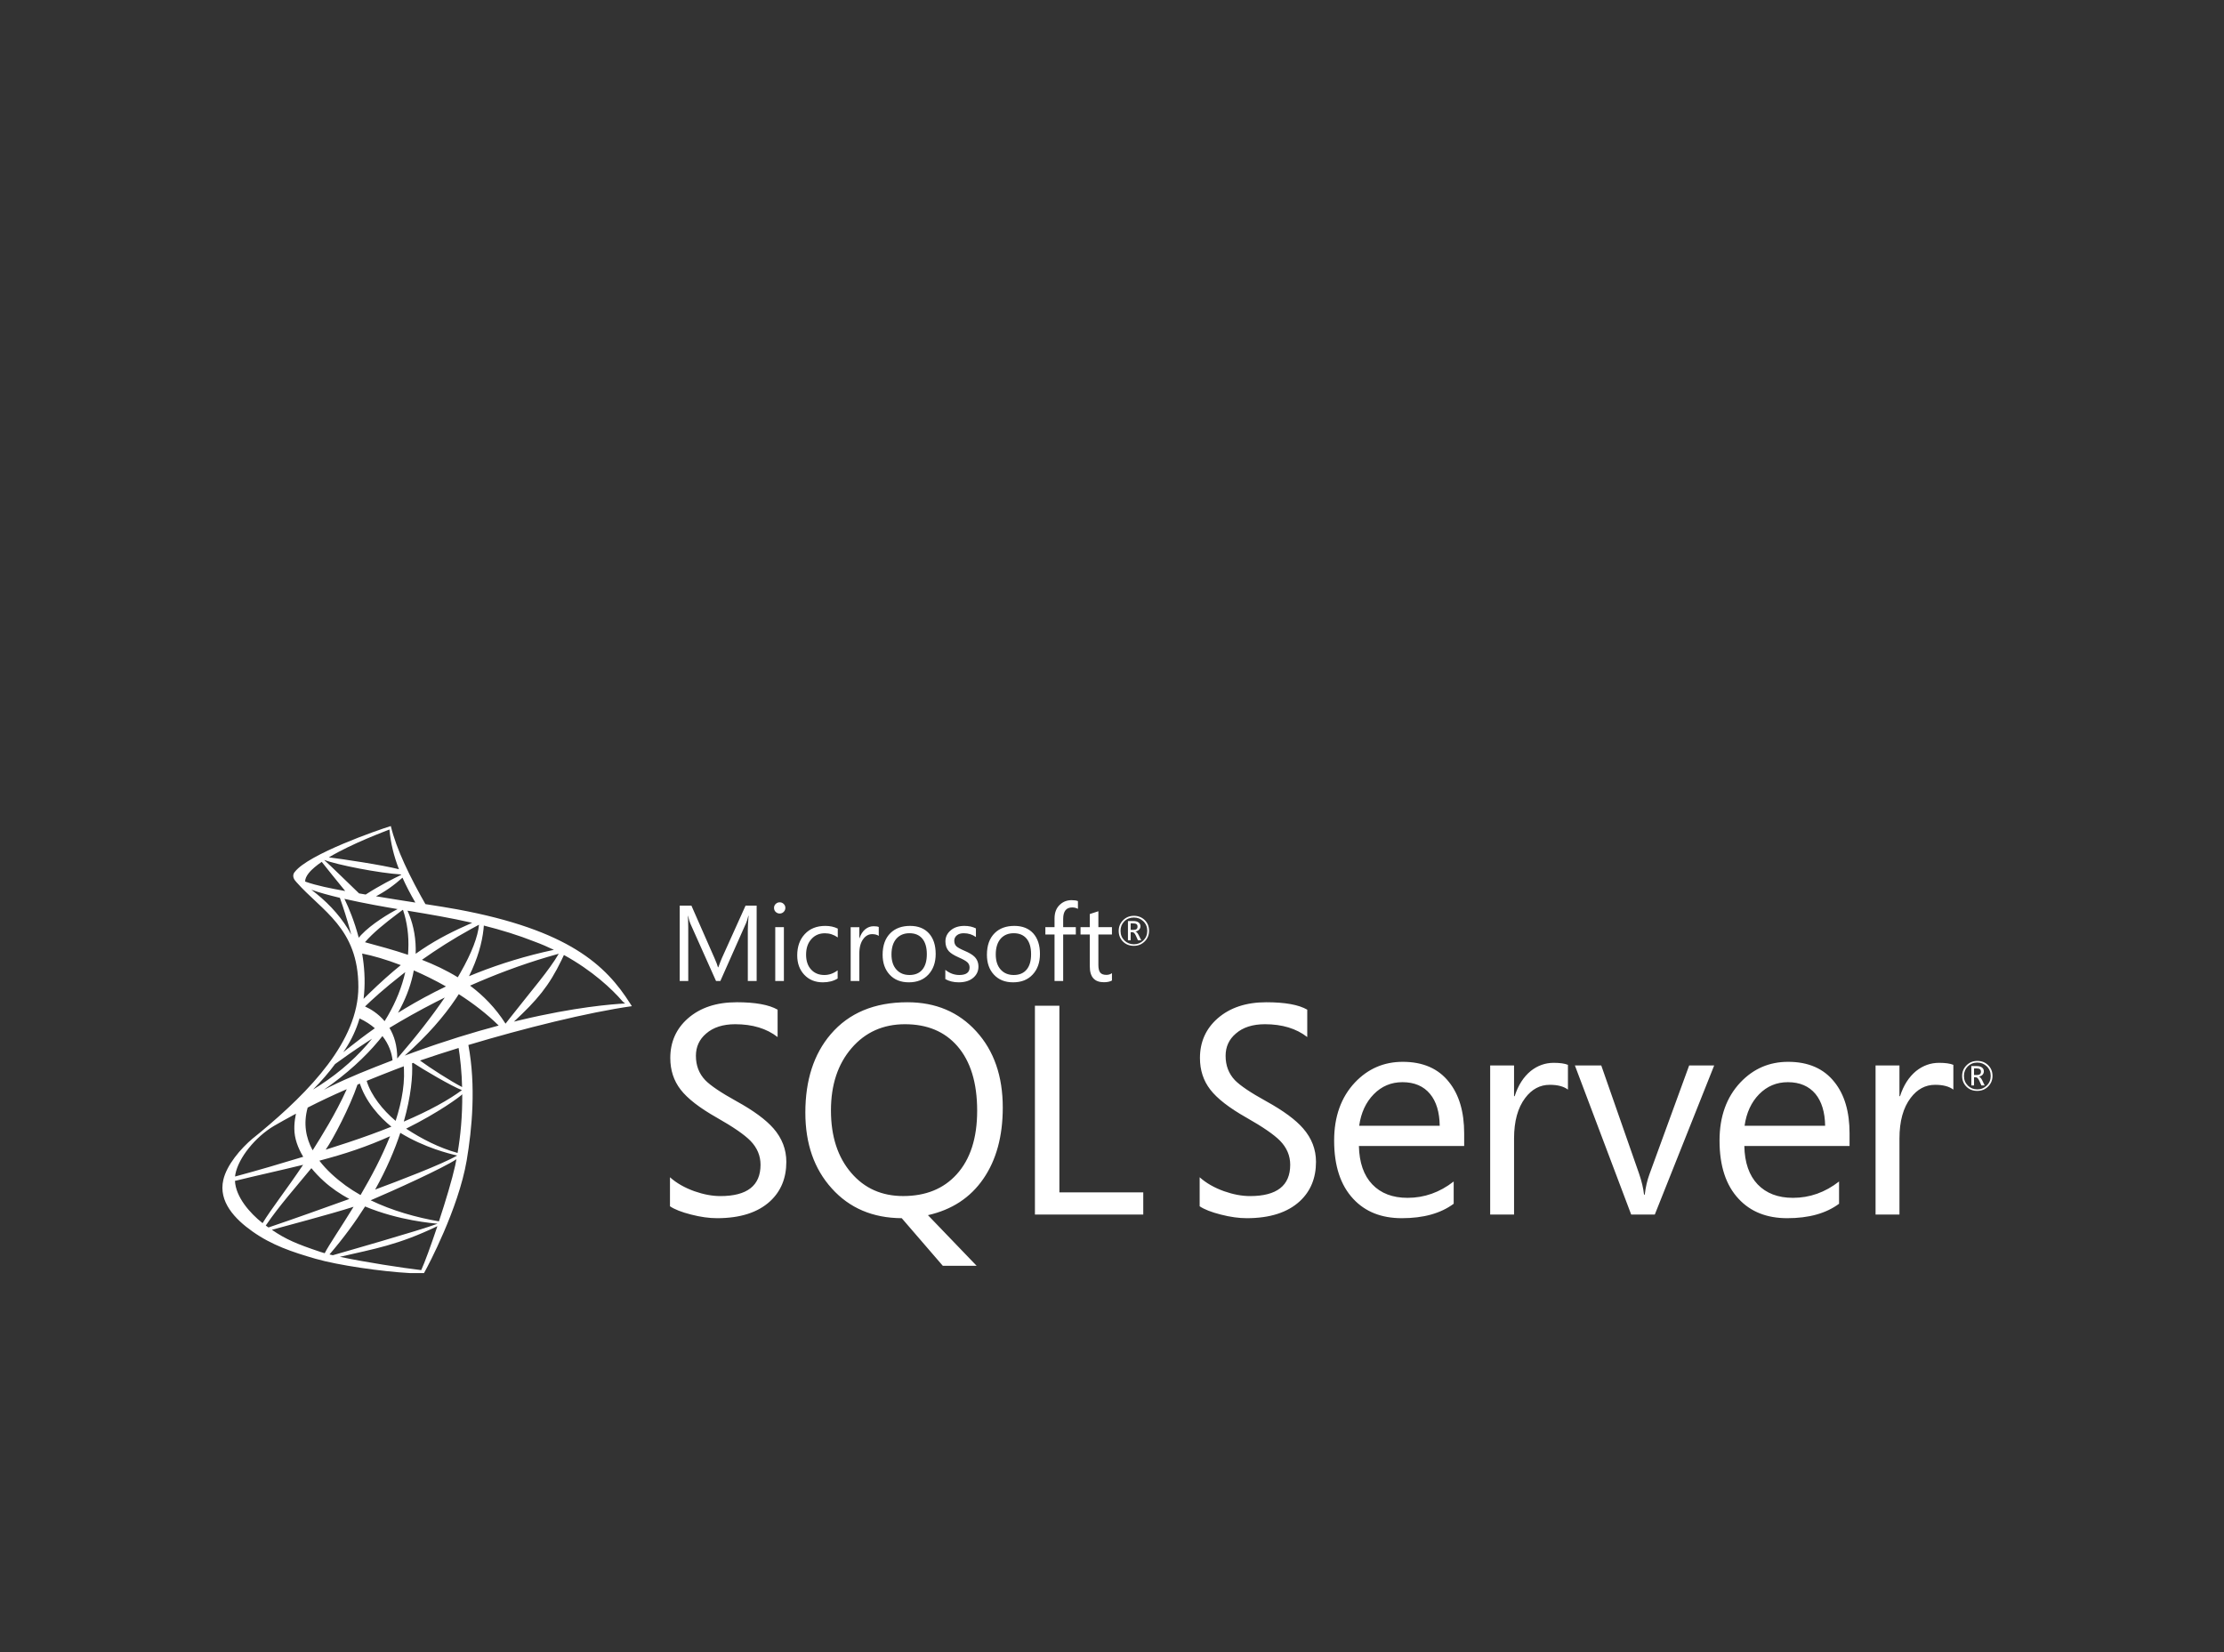 <?xml version="1.0" encoding="UTF-8"?> <svg xmlns="http://www.w3.org/2000/svg" width="140" height="104" viewBox="0 0 140 104"><rect x="0" y="0" width="140" height="104" fill="#333333" stroke="none"/><path fill="#FFF" d="M24.602 52c.35 1.453 1.187 3.193 2.294 5.118l-.117-.205c.755.117 1.397.218 1.995.328 7.013 1.296 9.37 3.516 10.897 5.934l.105.163c-2.74.384-6.805 1.395-10.292 2.443.483 2.584.232 5.27-.107 7.273-.523 3.055-2.459 6.673-2.6 6.927-.01.012-.076.137-.087.159h-.88c-1.763-.095-4.513-.489-5.947-.902-1.471-.425-2.75-.854-3.97-1.718-1.105-.78-2.155-1.877-1.834-3.253.213-.929 1.08-1.955 1.861-2.612l.046-.034c.152-.127.302-.251.449-.367 3.073-2.556 6.144-5.717 6.144-9.128 0-3.711-2.303-4.78-3.905-6.603-.138-.14-.308-.394-.09-.652l-.008.017c.85-1.118 5.245-2.646 6.046-2.888zm2.932 25.186c-2.484 1.19-3.937 1.42-6.14 1.93 1.59.337 3.964.702 5.122.837.216-.468.615-1.558 1.018-2.767zM57.12 63.091c1.78 0 3.225.61 4.338 1.834 1.112 1.22 1.666 2.82 1.666 4.793 0 1.808-.407 3.306-1.227 4.492-.817 1.186-1.98 1.945-3.483 2.283l3.064 3.187h-2.129l-2.585-2.996c-1.827-.01-3.297-.64-4.407-1.877-1.108-1.225-1.661-2.814-1.661-4.768 0-2.04.53-3.685 1.596-4.933 1.147-1.342 2.758-2.015 4.828-2.015zM22.982 75.947c-.62.98-1.36 1.994-2.241 3.019.067.017.138.033.211.05l.037-.012c.257-.075 5.542-1.58 6.556-1.972-.278-.03-2.422-.192-4.563-1.085zm-.725.019c-1.462.47-4.458 1.256-5.144 1.449.897.612 1.575.895 3.064 1.394l.263.08c.269-.529.997-1.583 1.817-2.923zm-2.656-2.43c-.955 1.168-2.005 2.337-2.872 3.611.06.044.118.082.173.121 1.663-.564 3.407-1.189 5.088-1.793-.577-.312-1.13-.685-1.619-1.132-.277-.25-.535-.522-.77-.808zm-.521-.212c-1.444.356-2.912.673-4.29 1.012.05 1.01.929 2.023 1.74 2.66.55-.906 1.48-2.076 2.55-3.672zm9.654-.354c-.857.57-3.926 1.96-5.4 2.587 1.346.652 2.883 1.085 4.297 1.326.425-1.285.832-2.65 1.022-3.51.029-.13.053-.263.08-.403zm17.63-9.88c1.18 0 2.04.155 2.586.468v1.724c-.691-.538-1.58-.808-2.67-.808-.765 0-1.38.196-1.83.589-.428.365-.643.832-.643 1.4 0 .613.196 1.121.588 1.533.331.34.987.784 1.97 1.327 1.075.593 1.85 1.165 2.329 1.715.536.617.805 1.317.805 2.1 0 1.019-.338 1.846-1.015 2.474-.772.714-1.888 1.072-3.348 1.072-.488 0-1.032-.074-1.63-.228-.602-.153-1.046-.327-1.331-.522v-1.826c.409.366.923.659 1.54.88.576.202 1.118.304 1.632.304 1.687 0 2.528-.658 2.528-1.972 0-.568-.212-1.073-.64-1.512-.379-.384-1.085-.872-2.117-1.456-1.08-.611-1.84-1.2-2.274-1.763-.433-.56-.65-1.223-.65-1.988 0-1.007.368-1.84 1.107-2.492.777-.68 1.8-1.018 3.064-1.018zm66.197 3.751c1.271 0 2.243.423 2.916 1.274.637.793.952 1.873.952 3.234v.789h-6.624c.02 1.051.303 1.857.84 2.42.539.56 1.278.845 2.22.845 1.055 0 2.026-.343 2.903-1.029v1.401c-.817.607-1.904.909-3.262.909-1.285 0-2.301-.403-3.053-1.21-.807-.856-1.209-2.081-1.209-3.675 0-1.508.437-2.73 1.311-3.659.819-.866 1.82-1.299 3.006-1.299zm-24.259 0c1.27 0 2.244.423 2.912 1.274.636.793.955 1.873.955 3.234v.789h-6.627c.025 1.051.306 1.857.845 2.42.535.56 1.276.845 2.217.845 1.058 0 2.025-.343 2.905-1.029v1.401c-.818.607-1.906.909-3.266.909-1.282 0-2.298-.403-3.05-1.21-.805-.856-1.21-2.081-1.21-3.675 0-1.508.436-2.73 1.31-3.659.821-.866 1.824-1.299 3.009-1.299zm-8.594-3.75c1.18 0 2.04.154 2.583.467v1.724c-.689-.538-1.58-.808-2.664-.808-.77 0-1.386.196-1.833.589-.43.365-.643.832-.643 1.4 0 .613.195 1.121.584 1.533.331.34.987.784 1.973 1.327 1.074.593 1.852 1.165 2.327 1.715.536.617.806 1.317.806 2.1 0 1.019-.339 1.846-1.015 2.474-.771.714-1.887 1.072-3.346 1.072-.49 0-1.034-.074-1.632-.228-.6-.153-1.044-.327-1.33-.522v-1.826c.41.366.921.659 1.54.88.574.202 1.117.304 1.63.304 1.688 0 2.53-.658 2.53-1.972 0-.568-.214-1.073-.641-1.512-.38-.384-1.085-.872-2.118-1.456-1.081-.611-1.839-1.2-2.273-1.763-.433-.56-.65-1.223-.65-1.988 0-1.007.369-1.84 1.109-2.492.778-.68 1.798-1.018 3.063-1.018zm-13.02.219v11.75h5.28v1.396h-6.82V63.31h1.54zm31.115 3.594c.398 0 .695.043.898.127v1.56c-.263-.202-.644-.303-1.145-.303-.611 0-1.125.273-1.543.825-.469.617-.704 1.47-.704 2.558v4.785h-1.503V67.07h1.503v1.933h.039c.217-.685.557-1.212 1.013-1.587.43-.34.912-.512 1.442-.512zm24.26 0c.396 0 .698.043.9.127v1.56c-.264-.202-.647-.303-1.148-.303-.611 0-1.124.273-1.54.825-.47.617-.705 1.47-.705 2.558v4.785h-1.504V67.07h1.504v1.933h.037c.219-.685.558-1.212 1.016-1.587.429-.34.908-.512 1.44-.512zm-21.265.164l2.38 6.81c.167.49.272.933.313 1.323h.046c.053-.465.152-.89.293-1.277l2.503-6.856h1.575l-3.739 9.388h-1.486l-3.545-9.388h1.66zm-43.83-2.594c-1.374 0-2.498.503-3.36 1.503-.866 1.005-1.3 2.31-1.3 3.923 0 1.642.43 2.955 1.286 3.943.831.965 1.917 1.447 3.26 1.447 1.417 0 2.54-.454 3.366-1.365.861-.948 1.292-2.283 1.292-4.005 0-1.754-.415-3.113-1.247-4.07-.8-.918-1.9-1.376-3.298-1.376zm-32.416 7.052c-.668.3-1.394.592-2.166.855-.735.254-1.502.476-2.282.683.441.579 1.02 1.1 1.651 1.564.292.21.606.41.933.595.004-.003.012-.005.015-.007.66-1.124 1.336-2.391 1.85-3.69zm.648-.214c-.359 1.087-.872 2.294-1.585 3.57 1.364-.504 4.286-1.618 5.162-2.143-.484-.11-2.065-.499-3.577-1.427zm-6.57-1.206l-.162.087c-.394.212-.802.44-1.229.686-1.175.702-2.222 2-2.423 3.035-.01.048-.016.097-.02.147 1.438-.386 2.965-.837 4.292-1.243-.34-.562-.555-1.157-.56-1.758-.003-.269.022-.536.074-.794.012-.059.018-.112.028-.16zm10.468-1.22c-.152.158-1.484 1.144-3.533 2.162.986.647 2.08 1.208 3.24 1.529.184-1.064.304-2.331.293-3.69zm-7.27-.322l-.11.047c-.756.33-1.525.689-2.35 1.11-.28.997-.119 1.894.312 2.69.023-.039.05-.074.074-.115.412-.653 1.383-2.192 2.074-3.732zm.829-.352l-.153.063c-.48 1.404-1.529 3.42-2.003 4.097.559-.176 1.037-.333 1.4-.453 1.025-.34 1.935-.673 2.737-.996-.684-.546-1.665-1.573-2.028-2.855l.047.144zm65.627-.09c-.712 0-1.311.254-1.806.757-.496.505-.803 1.164-.918 1.985h5.069c-.012-.857-.213-1.523-.605-1.998-.407-.495-.99-.744-1.74-.744zm24.26 0c-.71 0-1.311.254-1.808.757-.493.505-.8 1.164-.915 1.985h5.07c-.014-.857-.217-1.523-.605-1.998-.412-.495-.992-.744-1.743-.744zm-86.535-1.213l-.07.024c.048.784-.064 2.068-.52 3.67 1.661-.71 2.832-1.37 3.658-1.98-.64-.244-2.446-1.3-3.144-1.765l.076.05zm-.595.215l-.206.077-.386.147c-.589.23-1.154.452-1.713.68l-.028.01c.274.91 1.015 1.843 1.824 2.52.41-1.268.63-2.53.488-3.674l.02.24zm99.06-.34c.268 0 .492.087.673.263.186.178.28.405.28.678 0 .268-.094.492-.28.674-.182.18-.412.272-.681.272-.272 0-.5-.086-.68-.265-.181-.178-.272-.405-.272-.675 0-.266.093-.491.278-.672.182-.183.408-.275.682-.275zm-100.4-1.565l-.23.284c-.867 1.043-2.002 2.087-3.455 3.098l.388-.197c1.172-.581 2.413-1.076 3.932-1.66-.047-.47-.236-1.017-.636-1.525zm-.653.164l-.32.208c-.834.546-1.513 1.026-2.011 1.391-.39.532-.852 1.066-1.385 1.603l.409-.255c1.34-.866 2.443-1.873 3.307-2.947zm101.05 1.503c-.243 0-.442.086-.604.245-.16.162-.238.362-.238.598 0 .24.082.442.245.607.164.16.361.239.596.239s.43-.081.596-.244c.165-.16.248-.362.248-.602 0-.238-.083-.442-.245-.6-.165-.16-.364-.243-.599-.243zm-95.602-.917c-.865.266-1.686.533-2.43.79.627.463 1.928 1.296 2.65 1.671-.021-.878-.104-1.794-.258-2.716l.038.255zm95.568 1.138c.153 0 .268.037.345.105.067.057.1.133.1.228 0 .082-.029.153-.08.214-.057.06-.131.097-.23.118v.004c.07.015.136.09.204.223l.157.327h-.206l-.13-.292c-.069-.147-.141-.22-.22-.22h-.113v.512h-.169v-1.219h.342zm-.021.147h-.152v.416h.185c.167 0 .251-.07.251-.208 0-.07-.02-.122-.06-.153-.043-.035-.117-.055-.224-.055zm-96.417-4.462l-.548.275c-1.081.552-2.066 1.11-2.936 1.636.293.487.495 1.117.49 1.928 1.23-1.423 2.223-2.708 2.994-3.84zm.88-.21l-.183.28c-.756 1.125-1.8 2.334-3.22 3.588l.592-.218c1.957-.712 3.74-1.255 5.324-1.675-.747-.737-1.609-1.398-2.513-1.976zm-6.246 1.527l-.098.308c-.211.615-.512 1.226-.928 1.818l.296-.237c.505-.401 1.069-.832 1.692-1.271-.263-.231-.584-.44-.962-.618zm12.54-4.072l-.666.19c-1.763.52-3.411 1.15-4.917 1.817.841.63 1.607 1.408 2.233 2.395l.25-.321c1.48-1.887 2.481-3.021 3.1-4.081zm.325.079l-.149.316c-.789 1.636-1.537 2.52-3 3.88l.377-.092c3.48-.83 5.796-1.006 6.626-1.053-.072-.048-.134-.1-.169-.14-.639-.745-1.892-1.93-3.685-2.911zm-9.988 1.079l-.239.184c-1.09.849-1.874 1.57-2.293 1.977.333.149.819.436 1.232.924l.203-.337c.523-.902.89-1.832 1.097-2.748zm.538-.11l-.067.323c-.174.757-.475 1.543-.927 2.345l.46-.281c.78-.468 1.631-.932 2.558-1.377-.676-.385-1.362-.72-2.024-1.01zm-3.252-1.06l.052.335c.112.79.146 1.645.038 2.516l.323-.317c.743-.72 1.404-1.31 2.02-1.806-.92-.354-1.765-.597-2.433-.728zm34.494-1.741c.508 0 .898.157 1.183.466.283.313.427.746.427 1.298 0 .539-.154.973-.458 1.3-.304.327-.718.488-1.23.488s-.916-.161-1.215-.488c-.289-.317-.437-.73-.437-1.247 0-.59.167-1.046.497-1.37.31-.3.718-.447 1.233-.447zm6.563 0c.507 0 .902.157 1.185.466.282.313.426.746.426 1.298 0 .539-.153.973-.46 1.3-.303.327-.714.488-1.23.488-.51 0-.912-.161-1.212-.488-.292-.317-.436-.73-.436-1.247 0-.59.165-1.046.495-1.37.308-.3.717-.447 1.232-.447zm-11.903 0c.297 0 .558.056.787.17v.556c-.253-.178-.523-.262-.808-.262-.345 0-.627.116-.845.358-.229.245-.342.576-.342.988 0 .393.105.706.314.934.208.23.488.347.836.347.298 0 .575-.098.837-.293v.515c-.262.16-.573.239-.93.239-.485 0-.877-.16-1.176-.482-.292-.314-.439-.718-.439-1.213 0-.556.161-1.006.48-1.345.32-.342.748-.512 1.286-.512zm8.76 0c.266 0 .508.05.723.158v.544c-.223-.16-.476-.24-.766-.24-.182 0-.326.042-.436.133-.105.087-.161.202-.161.341 0 .15.048.265.136.349.084.079.253.172.51.282.29.121.497.245.626.373.165.164.25.373.25.624 0 .278-.106.506-.313.689-.228.202-.538.299-.93.299-.322 0-.602-.068-.842-.203v-.583c.266.215.559.325.881.325.43 0 .646-.159.646-.473 0-.135-.049-.245-.142-.33-.094-.087-.28-.19-.556-.311-.287-.127-.486-.252-.607-.383-.142-.156-.216-.362-.216-.614 0-.284.113-.516.337-.704.22-.186.507-.276.86-.276zm8.432-.923v1.003h.854v.46h-.854v1.912c0 .23.038.39.115.487.08.097.208.144.386.144.137 0 .252-.034.353-.108v.463c-.128.073-.299.108-.508.108-.59 0-.887-.33-.887-1v-2.006h-.583v-.46h.583v-.827c.174-.057.353-.113.541-.176zm-25.618-.353l1.455 3.31c.11.251.182.437.215.568h.024c.094-.26.171-.452.227-.582l1.487-3.296h.698v4.746h-.556v-3.188c0-.251.015-.558.048-.92h-.015c-.052.213-.098.366-.142.459l-1.62 3.649h-.271l-1.62-3.622c-.046-.101-.093-.264-.144-.485h-.01c.014.162.022.412.024.75l.001 3.357h-.538v-4.746h.737zm5.821 1.356v3.39h-.544v-3.39h.544zm18.118-1.7c.164 0 .297.018.392.059v.489c-.106-.06-.228-.09-.361-.09-.377 0-.568.24-.568.721v.52h.796v.461h-.796v2.929h-.544v-2.929h-.577v-.46h.577v-.55c0-.374.116-.665.347-.874.199-.184.441-.277.734-.277zm-12.472 1.641c.145 0 .252.015.326.047v.561c-.095-.07-.234-.11-.415-.11-.22 0-.405.101-.555.3-.17.222-.253.531-.253.922v1.728h-.545v-3.387h.545v.697h.01c.08-.246.203-.437.37-.573.154-.122.325-.185.517-.185zm-24.838-.096l-.5.27c-1.152.632-2.19 1.301-3.092 1.94.773.3 1.533.657 2.256 1.1l.16-.277c.728-1.274 1.107-2.291 1.176-3.033zm.304.054l-.02.23c-.093.854-.366 1.85-.913 2.956l.535-.216c1.445-.568 3.044-1.066 4.807-1.443-.383-.182-.786-.358-1.207-.513-1.047-.414-2.116-.74-3.202-1.014zm26.793.482c-.338 0-.607.111-.812.331-.213.237-.32.57-.32 1.004 0 .407.103.724.308.95.204.23.48.345.824.345.358 0 .63-.117.818-.348.183-.225.275-.545.275-.961 0-.434-.098-.765-.295-.994-.19-.218-.455-.327-.798-.327zm6.565 0c-.34 0-.61.111-.814.331-.21.237-.319.57-.319 1.004 0 .407.104.724.307.95.204.23.48.345.826.345.356 0 .628-.117.816-.348.185-.225.275-.545.275-.961 0-.434-.099-.765-.295-.994-.19-.218-.454-.327-.796-.327zm-38.468-1.468l-.313.234c-.821.62-1.551 1.208-2.06 1.8.87.235 1.79.483 2.709.792l.02-.326c.039-.868-.07-1.708-.332-2.496h-.013l-.011-.004zm.303.05l.113.265c.284.72.434 1.548.403 2.447l.397-.274c1.048-.7 2.027-1.18 3.159-1.676-1.345-.307-2.707-.54-4.072-.762zm45.731.322c.267 0 .49.09.672.261.187.181.279.409.279.681 0 .268-.092.492-.277.673-.184.185-.412.275-.682.275-.273 0-.5-.088-.68-.265-.18-.182-.271-.403-.271-.678 0-.262.091-.488.276-.67.183-.185.41-.277.683-.277zm-.002.108c-.242 0-.444.078-.605.24-.16.164-.238.362-.238.598 0 .244.083.446.247.608.161.157.36.239.596.239.233 0 .43-.082.593-.24.166-.163.248-.366.248-.607 0-.239-.082-.44-.246-.6-.165-.16-.361-.238-.595-.238zm-.034.22c.15 0 .267.035.343.102.067.059.103.131.103.228 0 .081-.03.154-.084.21-.054.063-.13.1-.228.121v.003c.07.02.134.092.203.228l.159.324h-.207l-.132-.294c-.067-.146-.137-.219-.217-.219h-.111v.513h-.171v-1.215h.342zM21.68 56.582l.05.103c.214.446.575 1.286.852 2.343l.151-.172c.647-.69 1.78-1.37 2.296-1.63-.771-.128-2.098-.361-3.349-.644zm-2.083-.573l.286.22c.938.75 1.702 1.63 2.228 2.606l-.097-.356c-.167-.603-.37-1.255-.618-1.961-.667-.161-1.301-.33-1.8-.51zm51.728 2.116h-.15v.41h.182c.169 0 .25-.067.25-.205 0-.072-.018-.123-.059-.152-.043-.037-.119-.053-.223-.053zM49.08 56.8c.1 0 .184.034.252.102.07.067.106.148.106.248s-.037.184-.106.252c-.068.07-.153.104-.252.104-.095 0-.177-.034-.25-.102-.07-.064-.105-.151-.105-.254 0-.1.034-.18.105-.248.073-.068.155-.102.25-.102zm-23.744-1.55c-.552.49-1.068.864-1.794 1.238l.128-.068c.953.159 1.764.286 2.477.396-.323-.555-.588-1.07-.811-1.567zm-4.906-1.113s-.007.002-.013.007c.384.34 1.558 1.495 2.186 2.095l.417.071c.92-.596 1.764-1.008 2.237-1.24-.002-.01-.01-.024-.01-.024-1.39-.084-4.037-.606-4.817-.909zm-.177.117c-.163.111-.313.223-.444.334-.245.205-.606.562-.601.903h-.001l.042.016c.653.236 1.627.43 2.392.565l.09.016c-.496-.593-1.165-1.445-1.478-1.834zm4.263-2.037c-.25.106-2.323.86-3.815 1.753.866.107 3.381.481 4.414.749-.331-.85-.524-1.66-.6-2.502z" opacity="1"></path></svg> 